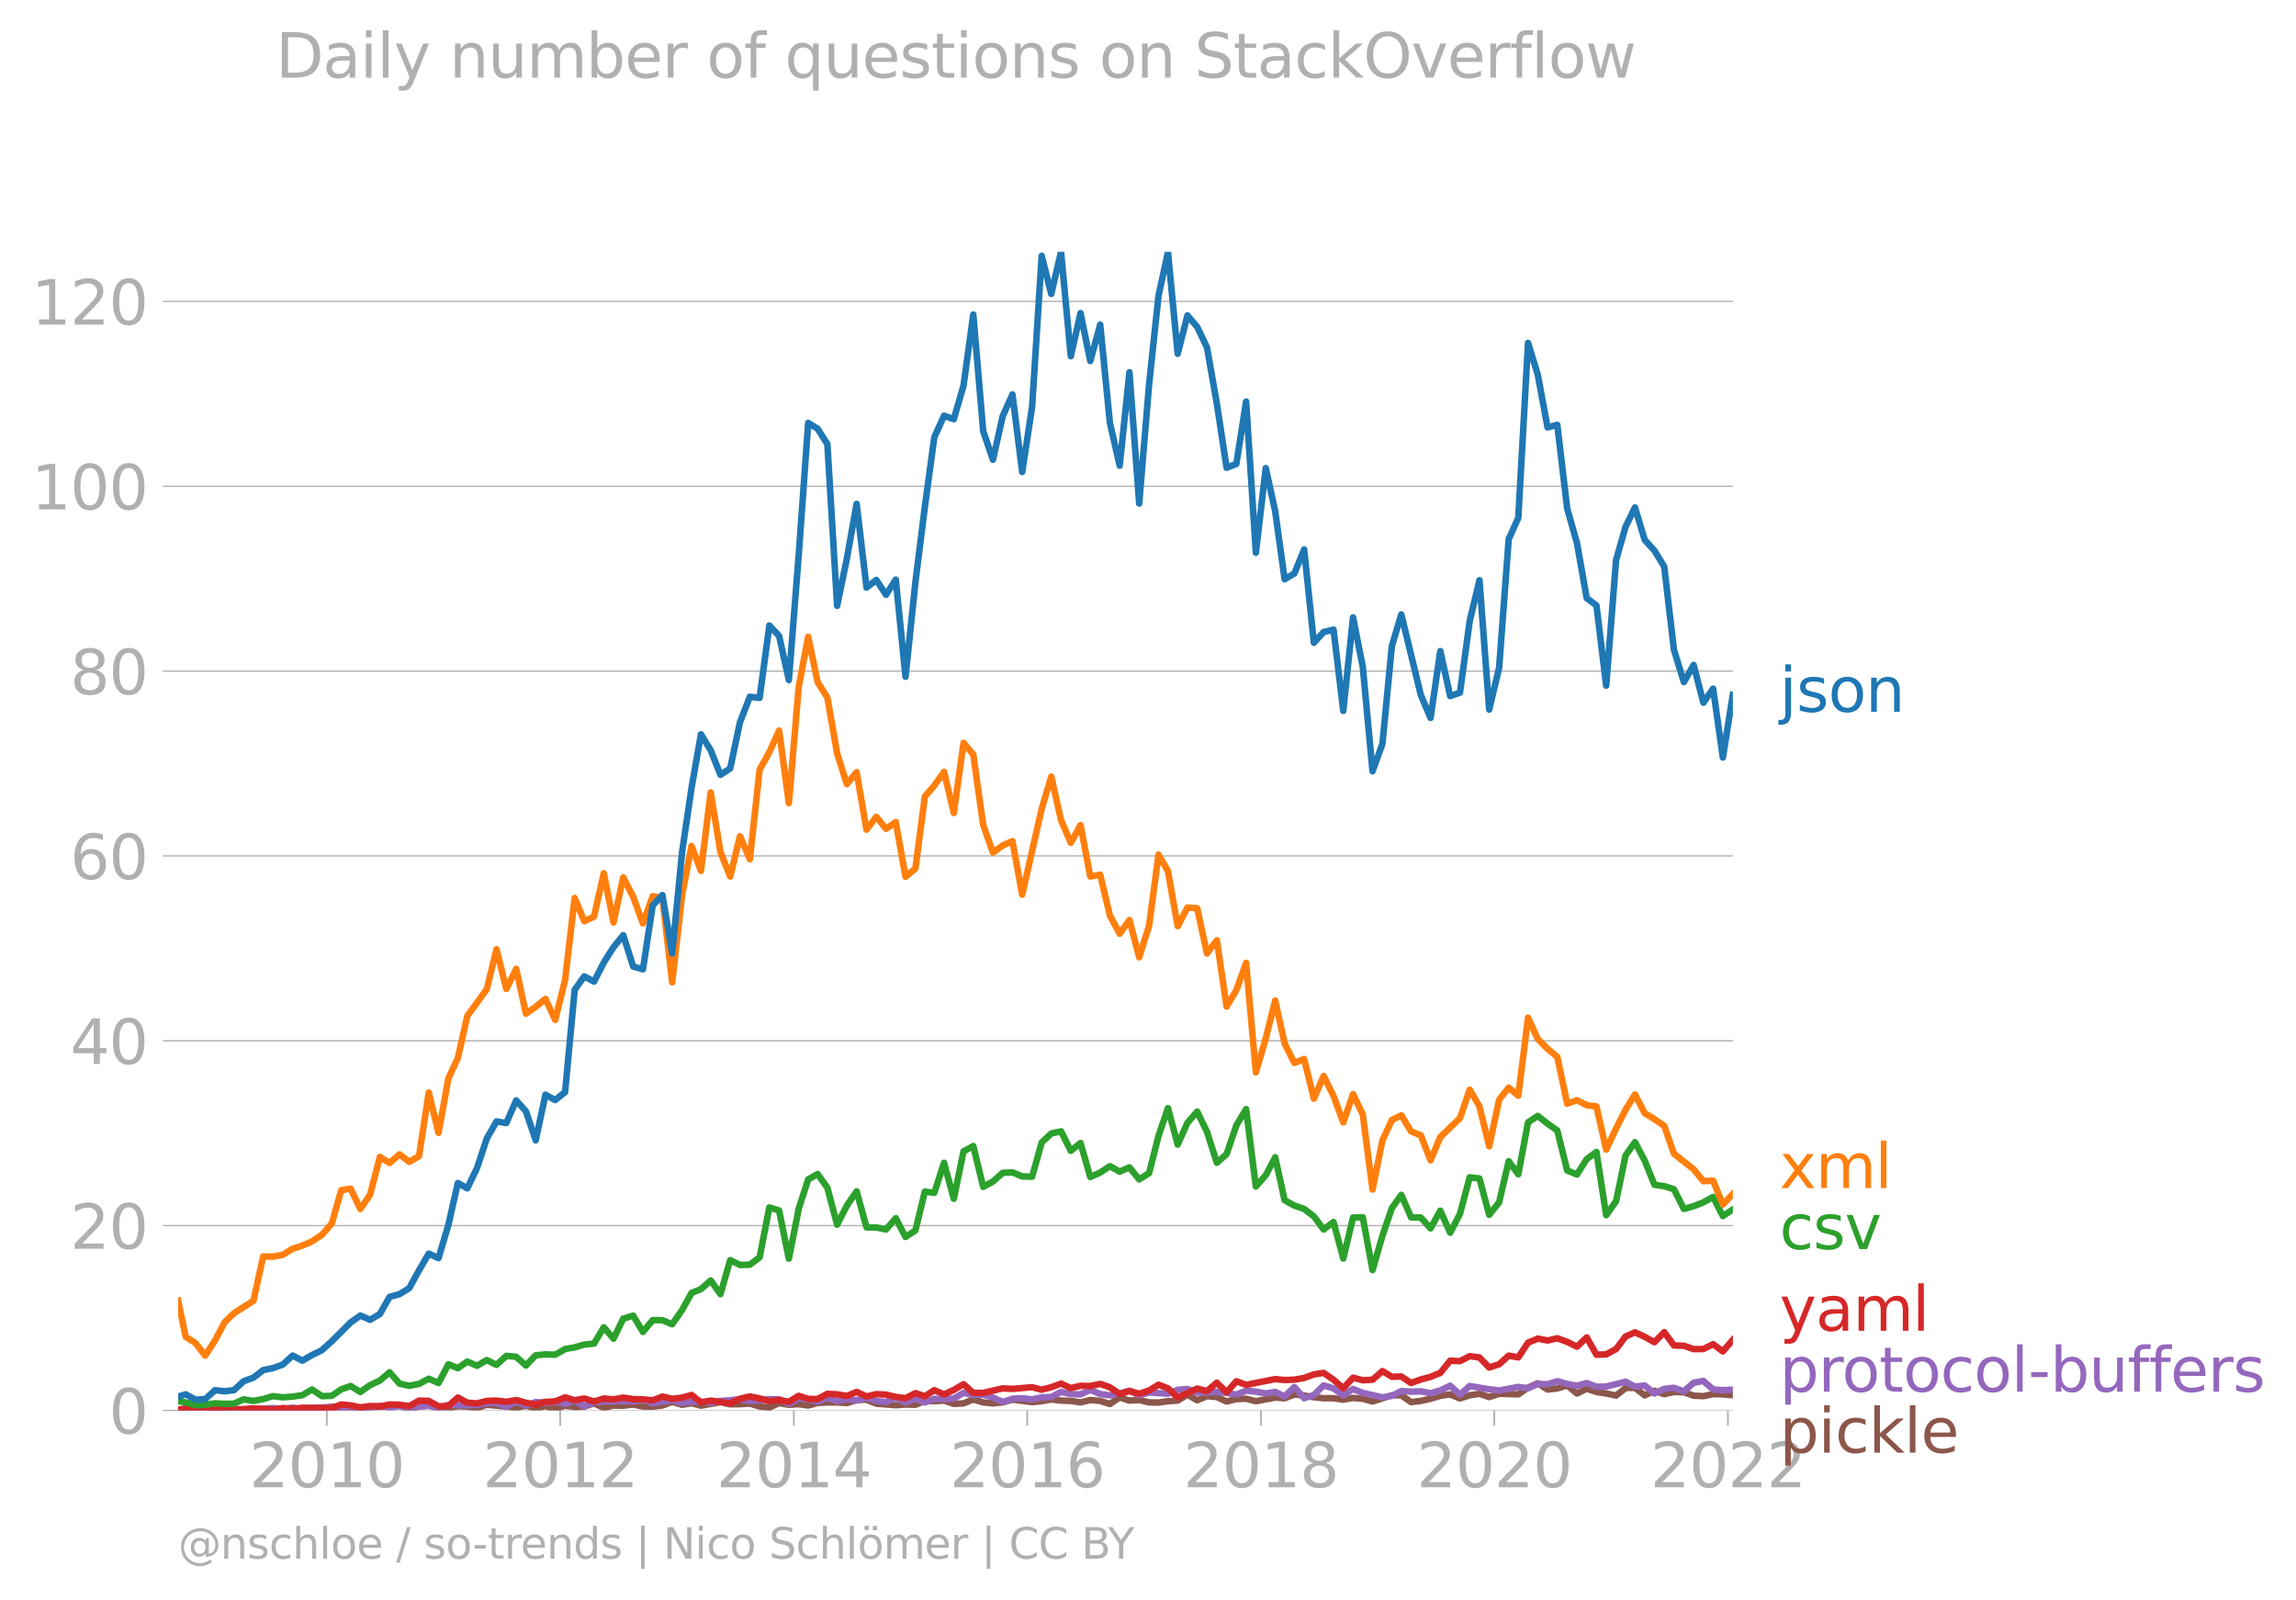 <svg xmlns:xlink="http://www.w3.org/1999/xlink" width="703.186" height="489.969" viewBox="0 0 527.39 367.477" xmlns="http://www.w3.org/2000/svg"><defs><style>*{stroke-linejoin:round;stroke-linecap:butt}</style></defs><g id="figure_1"><path d="M0 367.477h527.39V0H0v367.477z" style="fill:none" id="patch_1"/><g id="axes_1"><path d="M40.922 323.95h357.12V57.838H40.923V323.95z" style="fill:none" id="patch_2"/><g id="matplotlib.axis_1"><g id="xtick_1"><g id="line2d_1"><defs><path id="mbd090ca674" d="M0 0v3.5" style="stroke:#b0b0b0;stroke-width:.4"/></defs><use xlink:href="#mbd090ca674" x="75.067" y="323.95" style="fill:#b0b0b0;stroke:#b0b0b0;stroke-width:.4"/></g><g style="fill:#b0b0b0" transform="matrix(.14 0 0 -.14 57.252 341.588)" id="text_1"><defs><path id="DejaVuSans-32" d="M1228 531h2203V0H469v531q359 372 979 998 621 627 780 809 303 340 423 576 121 236 121 464 0 372-261 606-261 235-680 235-297 0-627-103-329-103-704-313v638q381 153 712 231 332 78 607 78 725 0 1156-363 431-362 431-968 0-288-108-546-107-257-392-607-78-91-497-524-418-433-1181-1211z" transform="scale(.016)"/><path id="DejaVuSans-30" d="M2034 4250q-487 0-733-480-245-479-245-1442 0-959 245-1439 246-480 733-480 491 0 736 480 246 480 246 1439 0 963-246 1442-245 480-736 480zm0 500q785 0 1199-621 414-620 414-1801 0-1178-414-1799Q2819-91 2034-91q-784 0-1198 620-414 621-414 1799 0 1181 414 1801 414 621 1198 621z" transform="scale(.016)"/><path id="DejaVuSans-31" d="M794 531h1031v3560L703 3866v575l1116 225h631V531h1031V0H794v531z" transform="scale(.016)"/></defs><use xlink:href="#DejaVuSans-32"/><use xlink:href="#DejaVuSans-30" x="63.623"/><use xlink:href="#DejaVuSans-31" x="127.246"/><use xlink:href="#DejaVuSans-30" x="190.869"/></g></g><g id="xtick_2"><use xlink:href="#mbd090ca674" x="128.67" y="323.95" style="fill:#b0b0b0;stroke:#b0b0b0;stroke-width:.4" id="line2d_2"/><g style="fill:#b0b0b0" transform="matrix(.14 0 0 -.14 110.855 341.588)" id="text_2"><use xlink:href="#DejaVuSans-32"/><use xlink:href="#DejaVuSans-30" x="63.623"/><use xlink:href="#DejaVuSans-31" x="127.246"/><use xlink:href="#DejaVuSans-32" x="190.869"/></g></g><g id="xtick_3"><use xlink:href="#mbd090ca674" x="182.346" y="323.95" style="fill:#b0b0b0;stroke:#b0b0b0;stroke-width:.4" id="line2d_3"/><g style="fill:#b0b0b0" transform="matrix(.14 0 0 -.14 164.531 341.588)" id="text_3"><defs><path id="DejaVuSans-34" d="M2419 4116 825 1625h1594v2491zm-166 550h794V1625h666v-525h-666V0h-628v1100H313v609l1940 2957z" transform="scale(.016)"/></defs><use xlink:href="#DejaVuSans-32"/><use xlink:href="#DejaVuSans-30" x="63.623"/><use xlink:href="#DejaVuSans-31" x="127.246"/><use xlink:href="#DejaVuSans-34" x="190.869"/></g></g><g id="xtick_4"><use xlink:href="#mbd090ca674" x="235.949" y="323.95" style="fill:#b0b0b0;stroke:#b0b0b0;stroke-width:.4" id="line2d_4"/><g style="fill:#b0b0b0" transform="matrix(.14 0 0 -.14 218.134 341.588)" id="text_4"><defs><path id="DejaVuSans-36" d="M2113 2584q-425 0-674-291-248-290-248-796 0-503 248-796 249-292 674-292t673 292q248 293 248 796 0 506-248 796-248 291-673 291zm1253 1979v-575q-238 112-480 171-242 60-480 60-625 0-955-422-329-422-376-1275 184 272 462 417 279 145 613 145 703 0 1111-427 408-426 408-1160 0-719-425-1154Q2819-91 2113-91q-810 0-1238 620-428 621-428 1799 0 1106 525 1764t1409 658q238 0 480-47t505-140z" transform="scale(.016)"/></defs><use xlink:href="#DejaVuSans-32"/><use xlink:href="#DejaVuSans-30" x="63.623"/><use xlink:href="#DejaVuSans-31" x="127.246"/><use xlink:href="#DejaVuSans-36" x="190.869"/></g></g><g id="xtick_5"><use xlink:href="#mbd090ca674" x="289.625" y="323.95" style="fill:#b0b0b0;stroke:#b0b0b0;stroke-width:.4" id="line2d_5"/><g style="fill:#b0b0b0" transform="matrix(.14 0 0 -.14 271.81 341.588)" id="text_5"><defs><path id="DejaVuSans-38" d="M2034 2216q-450 0-708-241-257-241-257-662 0-422 257-663 258-241 708-241t709 242q260 243 260 662 0 421-258 662-257 241-711 241zm-631 268q-406 100-633 378-226 279-226 679 0 559 398 884 399 325 1092 325 697 0 1094-325t397-884q0-400-227-679-226-278-629-378 456-106 710-416 255-309 255-755 0-679-414-1042Q2806-91 2034-91q-771 0-1186 362-414 363-414 1042 0 446 256 755 257 310 713 416zm-231 997q0-362 226-565 227-203 636-203 407 0 636 203 230 203 230 565 0 363-230 566-229 203-636 203-409 0-636-203-226-203-226-566z" transform="scale(.016)"/></defs><use xlink:href="#DejaVuSans-32"/><use xlink:href="#DejaVuSans-30" x="63.623"/><use xlink:href="#DejaVuSans-31" x="127.246"/><use xlink:href="#DejaVuSans-38" x="190.869"/></g></g><g id="xtick_6"><use xlink:href="#mbd090ca674" x="343.228" y="323.95" style="fill:#b0b0b0;stroke:#b0b0b0;stroke-width:.4" id="line2d_6"/><g style="fill:#b0b0b0" transform="matrix(.14 0 0 -.14 325.413 341.588)" id="text_6"><use xlink:href="#DejaVuSans-32"/><use xlink:href="#DejaVuSans-30" x="63.623"/><use xlink:href="#DejaVuSans-32" x="127.246"/><use xlink:href="#DejaVuSans-30" x="190.869"/></g></g><g id="xtick_7"><use xlink:href="#mbd090ca674" x="396.904" y="323.95" style="fill:#b0b0b0;stroke:#b0b0b0;stroke-width:.4" id="line2d_7"/><g style="fill:#b0b0b0" transform="matrix(.14 0 0 -.14 379.09 341.588)" id="text_7"><use xlink:href="#DejaVuSans-32"/><use xlink:href="#DejaVuSans-30" x="63.623"/><use xlink:href="#DejaVuSans-32" x="127.246"/><use xlink:href="#DejaVuSans-32" x="190.869"/></g></g></g><g id="matplotlib.axis_2"><g id="ytick_1"><path d="M40.922 323.95h357.12" clip-path="url(#pc584c40e23)" style="fill:none;stroke:#b0b0b0;stroke-width:.3;stroke-linecap:square" id="line2d_8"/><g id="line2d_9"><defs><path id="m0656232043" d="M0 0h-3.5" style="stroke:#b0b0b0;stroke-width:.3"/></defs><use xlink:href="#m0656232043" x="40.922" y="323.95" style="fill:#b0b0b0;stroke:#b0b0b0;stroke-width:.3"/></g><use xlink:href="#DejaVuSans-30" style="fill:#b0b0b0" transform="matrix(.14 0 0 -.14 25.015 329.269)" id="text_8"/></g><g id="ytick_2"><path d="M40.922 281.496h357.12" clip-path="url(#pc584c40e23)" style="fill:none;stroke:#b0b0b0;stroke-width:.3;stroke-linecap:square" id="line2d_10"/><use xlink:href="#m0656232043" x="40.922" y="281.496" style="fill:#b0b0b0;stroke:#b0b0b0;stroke-width:.3" id="line2d_11"/><g style="fill:#b0b0b0" transform="matrix(.14 0 0 -.14 16.108 286.815)" id="text_9"><use xlink:href="#DejaVuSans-32"/><use xlink:href="#DejaVuSans-30" x="63.623"/></g></g><g id="ytick_3"><path d="M40.922 239.043h357.12" clip-path="url(#pc584c40e23)" style="fill:none;stroke:#b0b0b0;stroke-width:.3;stroke-linecap:square" id="line2d_12"/><use xlink:href="#m0656232043" x="40.922" y="239.043" style="fill:#b0b0b0;stroke:#b0b0b0;stroke-width:.3" id="line2d_13"/><g style="fill:#b0b0b0" transform="matrix(.14 0 0 -.14 16.108 244.362)" id="text_10"><use xlink:href="#DejaVuSans-34"/><use xlink:href="#DejaVuSans-30" x="63.623"/></g></g><g id="ytick_4"><path d="M40.922 196.59h357.12" clip-path="url(#pc584c40e23)" style="fill:none;stroke:#b0b0b0;stroke-width:.3;stroke-linecap:square" id="line2d_14"/><use xlink:href="#m0656232043" x="40.922" y="196.59" style="fill:#b0b0b0;stroke:#b0b0b0;stroke-width:.3" id="line2d_15"/><g style="fill:#b0b0b0" transform="matrix(.14 0 0 -.14 16.108 201.909)" id="text_11"><use xlink:href="#DejaVuSans-36"/><use xlink:href="#DejaVuSans-30" x="63.623"/></g></g><g id="ytick_5"><path d="M40.922 154.136h357.12" clip-path="url(#pc584c40e23)" style="fill:none;stroke:#b0b0b0;stroke-width:.3;stroke-linecap:square" id="line2d_16"/><use xlink:href="#m0656232043" x="40.922" y="154.136" style="fill:#b0b0b0;stroke:#b0b0b0;stroke-width:.3" id="line2d_17"/><g style="fill:#b0b0b0" transform="matrix(.14 0 0 -.14 16.108 159.455)" id="text_12"><use xlink:href="#DejaVuSans-38"/><use xlink:href="#DejaVuSans-30" x="63.623"/></g></g><g id="ytick_6"><path d="M40.922 111.683h357.12" clip-path="url(#pc584c40e23)" style="fill:none;stroke:#b0b0b0;stroke-width:.3;stroke-linecap:square" id="line2d_18"/><use xlink:href="#m0656232043" x="40.922" y="111.683" style="fill:#b0b0b0;stroke:#b0b0b0;stroke-width:.3" id="line2d_19"/><g style="fill:#b0b0b0" transform="matrix(.14 0 0 -.14 7.2 117.002)" id="text_13"><use xlink:href="#DejaVuSans-31"/><use xlink:href="#DejaVuSans-30" x="63.623"/><use xlink:href="#DejaVuSans-30" x="127.246"/></g></g><g id="ytick_7"><path d="M40.922 69.23h357.12" clip-path="url(#pc584c40e23)" style="fill:none;stroke:#b0b0b0;stroke-width:.3;stroke-linecap:square" id="line2d_20"/><use xlink:href="#m0656232043" x="40.922" y="69.229" style="fill:#b0b0b0;stroke:#b0b0b0;stroke-width:.3" id="line2d_21"/><g style="fill:#b0b0b0" transform="matrix(.14 0 0 -.14 7.2 74.548)" id="text_14"><use xlink:href="#DejaVuSans-31"/><use xlink:href="#DejaVuSans-32" x="63.623"/><use xlink:href="#DejaVuSans-30" x="127.246"/></g></g></g><path d="m40.922 323.817 3.966.062 6.682-.08 2.166-.192 2.24.201 2.239-.132 2.24-.01 2.24.284 2.275-.411 2.24-.014 2.24.288 6.755-.685 2.166.14 2.166.271 2.24.057 2.24-.468 4.479-.068 2.276-.137 2.24.673 2.239-.605 2.24-.173 2.24.379 2.275.137 2.167-.37 2.166.096 2.24.324 2.239-.735 6.755.616 2.24-.377 2.24.514 2.239-.443 2.24.58 2.276-.685 2.203.29 2.203-.084 2.24-.738 2.239 1.012 2.24-.516 2.239.036 2.276-.274 2.24.45 2.24.03 2.239-.242 2.24-.854 2.276.685 2.166-.367 2.166.572 4.48-.821 2.239.502 2.24-.023 2.276-.137 2.24.655 2.239.235 2.24-1.013 2.239.397 2.276-.137 2.166.3 2.166-.574 2.24-.128 2.24-.009 2.24.15 2.239-.698 2.276-.068 2.24.908 4.479.354 2.24-.167 2.276.069 2.166-.898 2.166.076 2.24-.141 2.239.757 2.24-.12 2.24-.907 2.275.685 2.24.221 2.24-.221 2.24-.628 4.515.56 2.203-.206 2.203-.41 2.24.269 2.239.073 2.24.351 2.239-.557 2.276.206 2.24.705 2.24-1.527 2.239.749 2.24-.133 2.276.548 2.166.03 2.166-.304 2.24-.141 2.24-1.365 2.239 1.294 2.24-.952 2.276.206 2.24 1.029 2.239-.55 2.24-.087 2.239.566 4.442-.834 2.167.15 2.24-.872 2.239.255 2.24.381 2.239.235h2.276l2.24.331 2.24-.4 2.239.188 2.24.635 4.442-1.433 2.166-.005 2.24 1.581 2.24-.28 2.239-.498 2.24-.666 2.276-.343 2.24.938 2.239-.732 2.24-.329 2.239.74 2.276-.754 4.406.137 2.24-1.538 2.24-.995 2.239 1.42 2.24-.256 2.275-.685 2.24 1.86 2.24-1.107 2.24.753 2.239.343 2.276.48 2.166-1.732 2.166-.05 2.24 1.738 2.24-1.052 2.24.769 2.239-.496 2.276.069 2.24.78 2.24.11 2.239-.463 2.24.052 2.276.206h0" clip-path="url(#pc584c40e23)" style="fill:none;stroke:#8c564b;stroke-width:1.5;stroke-linecap:square" id="line2d_22"/><path d="m40.922 323.817 1.726.133 2.24-.212 4.516-.13 2.166.114 2.166-.115 2.24.13 2.239.007 4.48-.342 2.275.205 2.24-.294 2.24.294 4.479-.342h2.276l2.166.382 2.166-.656 2.24.676 4.479-.779 2.24.377 2.276-.342 2.24.46 2.239-.323 2.24-.172 2.24.514 2.275-.753 4.333.137 2.24-.11 2.239-.37 2.24-.125 2.239.947 2.276-1.232 2.24.922 2.24-.785 2.239.148 2.24-.285 2.276.547 2.203-.762 2.203 1.31 2.24-.88 2.239-.215 4.479-.069 2.276.069 2.24-.423 2.24.833 4.478-.684 2.277.616 2.166-.26 2.166-.014 2.24.217 2.24-.422 2.239-.144 2.24-.267 2.276.48 4.479-.48 2.24.055 2.239 1.04 2.276-1.3 2.166.305 2.166.516 2.24-.986 2.24.85 2.24-.496 2.239.358 2.276-.616 2.24.682 2.24.277 2.239-1.055 2.24 1.192 2.276-.96 2.166.92 2.166-.85 2.24.052 2.239-.121 2.24-1.294 2.24.472 2.275-.068 2.24.657 2.24 1.055 2.24-.772 2.239-.119 2.276.274 2.203-.467 2.203-.08 2.24-1.165 2.239.48 2.24.087 2.239-1.046 2.276.959 2.24.299 2.24-.436 2.239-.626 2.24 1.037 2.276-.617 4.332.274 2.24-.906 2.24-.19 2.239.827 4.516-.142 2.24.213 2.239.404 2.24-.9 2.239.215 2.276.41 2.166-.342 2.167 1.028 2.24-2.16 2.239 2.57 2.24-.73 2.239-2.214 2.276.685 2.24 1.6 2.24-1.463 2.239.897 4.516 1.02 2.166-.323 2.166-1.115 2.24.135 2.24-.066 2.239.42 2.24-.626 2.276-1.095 2.24 2.074 2.239-2.006 4.479.753 2.276.274 4.406-.822 2.24.315 2.24-1 2.239.08 2.24-.696 2.275.617 2.24.433 2.24-.639 2.24.852 2.239-.03 4.442-1.118 2.166 1.118 2.24-.253 2.24 1.828 2.24-1.05 2.239-.251 2.276.822 2.24-1.986 2.24-.411 2.239 1.967 2.24.156 2.276-.137h0" clip-path="url(#pc584c40e23)" style="fill:none;stroke:#9467bd;stroke-width:1.5;stroke-linecap:square" id="line2d_23"/><path d="m40.922 323.817 1.726-.346 2.24.337 6.682-.389 2.166.394 4.479-.342 4.48.273 2.275-.342 2.24.194 2.24-.262 6.755.068 2.166-.817 2.166.2 2.24.457 2.24-.32 2.239.108 2.24-.45 2.276.069 2.24.31 2.239-1.269 2.24.066 2.24 1.235 2.275-.068 2.167-1.93 2.166 1.177 2.24.152 2.239-.563 2.24-.073 2.239.278 2.276-.41 2.24.627 2.24.4 2.239-.612 2.24-.073 2.276-.959 2.203.67 2.203-.396 2.24.687 2.239-.687 2.24.192 2.239-.398 2.276.343 2.24.055 2.24.219 2.239-.856 2.24.513 2.276-.274 2.166-.618 2.166 1.714 2.24-.415 4.479.636 2.24-1.043 2.276-.547 2.24.458 2.239.637 2.24-.283 2.239.42 2.276-1.37 2.166.702 2.166.052 2.24-1.219 2.24.123 2.24.372 2.239-.92 2.276 1.028 2.24-.532 2.24.12 2.239.517 2.24.305 2.276-1.164 2.166.712 2.166-1.396 2.24.977 2.239-1.046 2.24-1.29 2.24 1.975h2.275l4.48-1.027 2.24.114 4.515-.388 2.203.583 2.203-.583 2.24-.815 2.239 1.02 2.24-.525 2.239.046 2.276-.48 2.24.788 2.24 1.54 2.239-.69 2.24.622 2.276-.753 2.166-1.325 2.166.846 2.24 2.095 4.479-2.052 2.24.573 2.276-1.917 2.24 2.193 2.239-2.536 2.24.838 6.681-1.33 2.167.219 2.24-.092 2.239-.388 2.24-.815 2.239-.349 2.276 1.575 2.24 1.958 2.24-2.437 2.239.598 2.24-.119 2.276-1.986 2.166 1.306 2.166-.073 2.24 1.509 2.24-.824 2.239-.592 2.24-.915 2.276-2.807 2.24.114 2.239-1.141 2.24.292 2.239 2.31 2.276-.754 2.203-1.976 2.203.402 2.24-3.378 2.24-.936 2.239.44 2.24-.509 2.275.822 2.24 1.102 2.24-2.13 2.24 3.97 2.239-.066 2.276-1.233 2.166-2.876 2.166-.958 2.24 1.03 2.24 1.23 2.24-2.292 2.239 3.045 2.276.068 2.24.778 2.24-.025 2.239-1.107 2.24 1.655 2.276-2.67h0" clip-path="url(#pc584c40e23)" style="fill:none;stroke:#d62728;stroke-width:1.5;stroke-linecap:square" id="line2d_24"/><g style="fill:#1f77b4" transform="matrix(.14 0 0 -.14 408.756 163.477)" id="text_15"><defs><path id="DejaVuSans-6a" d="M603 3500h575V-63q0-668-255-968-254-300-820-300h-219v487H38q328 0 446 152Q603-541 603-63v3563zm0 1363h575v-729H603v729z" transform="scale(.016)"/><path id="DejaVuSans-73" d="M2834 3397v-544q-243 125-506 187-262 63-544 63-428 0-642-131t-214-394q0-200 153-314t616-217l197-44q612-131 870-370t258-667q0-488-386-773Q2250-91 1575-91q-281 0-586 55T347 128v594q319-166 628-249 309-82 613-82 406 0 624 139 219 139 219 392 0 234-158 359-157 125-692 241l-200 47q-534 112-772 345-237 233-237 639 0 494 350 762 350 269 994 269 318 0 599-47 282-46 519-140z" transform="scale(.016)"/><path id="DejaVuSans-6f" d="M1959 3097q-462 0-731-361t-269-989q0-628 267-989 268-361 733-361 460 0 728 362 269 363 269 988 0 622-269 986-268 364-728 364zm0 487q750 0 1178-488 429-487 429-1349 0-859-429-1349Q2709-91 1959-91q-753 0-1180 489-426 490-426 1349 0 862 426 1349 427 488 1180 488z" transform="scale(.016)"/><path id="DejaVuSans-6e" d="M3513 2113V0h-575v2094q0 497-194 743-194 247-581 247-466 0-735-297-269-296-269-809V0H581v3500h578v-544q207 316 486 472 280 156 646 156 603 0 912-373 310-373 310-1098z" transform="scale(.016)"/></defs><use xlink:href="#DejaVuSans-6a"/><use xlink:href="#DejaVuSans-73" x="27.783"/><use xlink:href="#DejaVuSans-6f" x="79.883"/><use xlink:href="#DejaVuSans-6e" x="141.064"/></g><g style="fill:#ff7f0e" transform="matrix(.14 0 0 -.14 408.756 272.882)" id="text_16"><defs><path id="DejaVuSans-78" d="M3513 3500 2247 1797 3578 0h-678L1881 1375 863 0H184l1360 1831L300 3500h678l928-1247 928 1247h679z" transform="scale(.016)"/><path id="DejaVuSans-6d" d="M3328 2828q216 388 516 572t706 184q547 0 844-383 297-382 297-1088V0h-578v2094q0 503-179 746-178 244-543 244-447 0-707-297-259-296-259-809V0h-578v2094q0 506-178 748t-550 242q-441 0-701-298-259-298-259-808V0H581v3500h578v-544q197 322 472 475t653 153q382 0 649-194 267-193 395-562z" transform="scale(.016)"/><path id="DejaVuSans-6c" d="M603 4863h575V0H603v4863z" transform="scale(.016)"/></defs><use xlink:href="#DejaVuSans-78"/><use xlink:href="#DejaVuSans-6d" x="59.18"/><use xlink:href="#DejaVuSans-6c" x="156.592"/></g><g style="fill:#2ca02c" transform="matrix(.14 0 0 -.14 408.756 286.882)" id="text_17"><defs><path id="DejaVuSans-63" d="M3122 3366v-538q-244 135-489 202t-495 67q-560 0-870-355-309-354-309-995t309-996q310-354 870-354 250 0 495 67t489 202V134Q2881 22 2623-34q-257-57-548-57-791 0-1257 497-465 497-465 1341 0 856 470 1346 471 491 1290 491 265 0 518-55 253-54 491-163z" transform="scale(.016)"/><path id="DejaVuSans-76" d="M191 3500h609L1894 563l1094 2937h609L2284 0h-781L191 3500z" transform="scale(.016)"/></defs><use xlink:href="#DejaVuSans-63"/><use xlink:href="#DejaVuSans-73" x="54.98"/><use xlink:href="#DejaVuSans-76" x="107.08"/></g><g style="fill:#d62728" transform="matrix(.14 0 0 -.14 408.756 305.642)" id="text_18"><defs><path id="DejaVuSans-79" d="M2059-325q-243-625-475-815-231-191-618-191H506v481h338q237 0 368 113 132 112 291 531l103 262L191 3500h609L1894 763l1094 2737h609L2059-325z" transform="scale(.016)"/><path id="DejaVuSans-61" d="M2194 1759q-697 0-966-159t-269-544q0-306 202-486 202-179 548-179 479 0 768 339t289 901v128h-572zm1147 238V0h-575v531q-197-318-491-470T1556-91q-537 0-855 302-317 302-317 808 0 590 395 890 396 300 1180 300h807v57q0 397-261 614t-733 217q-300 0-585-72-284-72-546-216v532q315 122 612 182 297 61 578 61 760 0 1135-394 375-393 375-1193z" transform="scale(.016)"/></defs><use xlink:href="#DejaVuSans-79"/><use xlink:href="#DejaVuSans-61" x="59.18"/><use xlink:href="#DejaVuSans-6d" x="120.459"/><use xlink:href="#DejaVuSans-6c" x="217.871"/></g><g style="fill:#9467bd" transform="matrix(.14 0 0 -.14 408.756 319.642)" id="text_19"><defs><path id="DejaVuSans-70" d="M1159 525v-1856H581v4831h578v-531q182 312 458 463 277 152 661 152 638 0 1036-506 399-506 399-1331T3314 415Q2916-91 2278-91q-384 0-661 152-276 152-458 464zm1957 1222q0 634-261 995t-717 361q-457 0-718-361t-261-995q0-634 261-995t718-361q456 0 717 361t261 995z" transform="scale(.016)"/><path id="DejaVuSans-72" d="M2631 2963q-97 56-211 82-114 27-251 27-488 0-749-317t-261-911V0H581v3500h578v-544q182 319 472 473 291 155 707 155 59 0 131-8 72-7 159-23l3-590z" transform="scale(.016)"/><path id="DejaVuSans-74" d="M1172 4494v-994h1184v-447H1172V1153q0-428 117-550t477-122h590V0h-590q-666 0-919 248-253 249-253 905v1900H172v447h422v994h578z" transform="scale(.016)"/><path id="DejaVuSans-2d" d="M313 2009h1684v-512H313v512z" transform="scale(.016)"/><path id="DejaVuSans-62" d="M3116 1747q0 634-261 995t-717 361q-457 0-718-361t-261-995q0-634 261-995t718-361q456 0 717 361t261 995zM1159 2969q182 312 458 463 277 152 661 152 638 0 1036-506 399-506 399-1331T3314 415Q2916-91 2278-91q-384 0-661 152-276 152-458 464V0H581v4863h578V2969z" transform="scale(.016)"/><path id="DejaVuSans-75" d="M544 1381v2119h575V1403q0-497 193-746 194-248 582-248 465 0 735 297 271 297 271 810v1984h575V0h-575v538q-209-319-486-474-276-155-642-155-603 0-916 375-312 375-312 1097zm1447 2203z" transform="scale(.016)"/><path id="DejaVuSans-66" d="M2375 4863v-479h-550q-309 0-430-125-120-125-120-450v-309h947v-447h-947V0H697v3053H147v447h550v244q0 584 272 851 272 268 862 268h544z" transform="scale(.016)"/><path id="DejaVuSans-65" d="M3597 1894v-281H953q38-594 358-905t892-311q331 0 642 81t618 244V178Q3153 47 2828-22t-659-69q-838 0-1327 487-489 488-489 1320 0 859 464 1363 464 505 1252 505 706 0 1117-455 411-454 411-1235zm-575 169q-6 471-264 752-258 282-683 282-481 0-770-272t-333-766l2050 4z" transform="scale(.016)"/></defs><use xlink:href="#DejaVuSans-70"/><use xlink:href="#DejaVuSans-72" x="63.477"/><use xlink:href="#DejaVuSans-6f" x="102.34"/><use xlink:href="#DejaVuSans-74" x="163.521"/><use xlink:href="#DejaVuSans-6f" x="202.73"/><use xlink:href="#DejaVuSans-63" x="263.912"/><use xlink:href="#DejaVuSans-6f" x="318.893"/><use xlink:href="#DejaVuSans-6c" x="380.074"/><use xlink:href="#DejaVuSans-2d" x="407.857"/><use xlink:href="#DejaVuSans-62" x="443.941"/><use xlink:href="#DejaVuSans-75" x="507.418"/><use xlink:href="#DejaVuSans-66" x="570.797"/><use xlink:href="#DejaVuSans-66" x="606.002"/><use xlink:href="#DejaVuSans-65" x="641.207"/><use xlink:href="#DejaVuSans-72" x="702.73"/><use xlink:href="#DejaVuSans-73" x="743.844"/></g><g style="fill:#8c564b" transform="matrix(.14 0 0 -.14 408.756 333.642)" id="text_20"><defs><path id="DejaVuSans-69" d="M603 3500h575V0H603v3500zm0 1363h575v-729H603v729z" transform="scale(.016)"/><path id="DejaVuSans-6b" d="M581 4863h578V1991l1716 1509h734L1753 1863 3688 0h-750L1159 1709V0H581v4863z" transform="scale(.016)"/></defs><use xlink:href="#DejaVuSans-70"/><use xlink:href="#DejaVuSans-69" x="63.477"/><use xlink:href="#DejaVuSans-63" x="91.26"/><use xlink:href="#DejaVuSans-6b" x="146.24"/><use xlink:href="#DejaVuSans-6c" x="204.15"/><use xlink:href="#DejaVuSans-65" x="231.934"/></g><g style="fill:#b0b0b0" transform="matrix(.097 0 0 -.097 40.922 357.986)" id="text_21"><defs><path id="DejaVuSans-40" d="M2381 1678q0-447 222-702 222-254 610-254 384 0 604 256 221 256 221 700 0 438-225 695-225 258-607 258-378 0-602-256-223-256-223-697zm1703-934q-187-241-429-355t-564-114q-538 0-874 389t-336 1014q0 625 337 1015 338 391 873 391 322 0 565-117 244-117 428-354v409h447V722q457 69 714 417 258 349 258 902 0 334-99 628-98 294-298 544-325 409-792 626t-1017 217q-384 0-738-102-353-101-653-301-490-319-767-836-276-517-276-1120 0-497 179-932 180-434 521-765 328-325 759-495 431-171 922-171 403 0 792 136t714 389l281-347q-390-303-851-464t-936-161q-578 0-1091 205-512 205-912 595Q841 78 631 592q-209 514-209 1105 0 569 212 1084 213 516 607 907 403 396 931 607t1119 211q662 0 1229-272 568-271 952-771 234-307 357-666 124-359 124-744 0-822-497-1297T4084 263v481z" transform="scale(.016)"/><path id="DejaVuSans-68" d="M3513 2113V0h-575v2094q0 497-194 743-194 247-581 247-466 0-735-297-269-296-269-809V0H581v4863h578V2956q207 316 486 472 280 156 646 156 603 0 912-373 310-373 310-1098z" transform="scale(.016)"/><path id="DejaVuSans-2f" d="M1625 4666h531L531-594H0l1625 5260z" transform="scale(.016)"/><path id="DejaVuSans-64" d="M2906 2969v1894h575V0h-575v525q-181-312-458-464-276-152-664-152-634 0-1033 506-398 507-398 1332t398 1331q399 506 1033 506 388 0 664-152 277-151 458-463zM947 1747q0-634 261-995t717-361q456 0 718 361 263 361 263 995t-263 995q-262 361-718 361t-717-361q-261-361-261-995z" transform="scale(.016)"/><path id="DejaVuSans-7c" d="M1344 4891v-6400H813v6400h531z" transform="scale(.016)"/><path id="DejaVuSans-4e" d="M628 4666h850L3547 763v3903h612V0h-850L1241 3903V0H628v4666z" transform="scale(.016)"/><path id="DejaVuSans-53" d="M3425 4513v-616q-359 172-678 256-319 85-616 85-515 0-795-200t-280-569q0-310 186-468 186-157 705-254l381-78q706-135 1042-474t336-907q0-679-455-1029Q2797-91 1919-91q-331 0-705 75-373 75-773 222v650q384-215 753-325 369-109 725-109 540 0 834 212 294 213 294 607 0 343-211 537t-692 291l-385 75q-706 140-1022 440-315 300-315 835 0 619 436 975t1201 356q329 0 669-60 341-59 697-177z" transform="scale(.016)"/><path id="DejaVuSans-f6" d="M1959 3097q-462 0-731-361t-269-989q0-628 267-989 268-361 733-361 460 0 728 362 269 363 269 988 0 622-269 986-268 364-728 364zm0 487q750 0 1178-488 429-487 429-1349 0-859-429-1349Q2709-91 1959-91q-753 0-1180 489-426 490-426 1349 0 862 426 1349 427 488 1180 488zm295 1266h634v-631h-634v631zm-1222 0h634v-631h-634v631z" transform="scale(.016)"/><path id="DejaVuSans-43" d="M4122 4306v-665q-319 297-680 443-361 147-767 147-800 0-1225-489t-425-1414q0-922 425-1411t1225-489q406 0 767 147t680 444V359q-331-225-702-338-370-112-782-112-1060 0-1670 648-609 649-609 1771 0 1125 609 1773 610 649 1670 649 418 0 788-111 371-111 696-333z" transform="scale(.016)"/><path id="DejaVuSans-42" d="M1259 2228V519h1013q509 0 754 211 246 211 246 645 0 438-246 645-245 208-754 208H1259zm0 1919V2741h935q462 0 688 173 227 174 227 530 0 353-227 528-226 175-688 175h-935zm-631 519h1613q722 0 1112-300 391-300 391-853 0-429-200-682t-588-315q466-100 724-418 258-317 258-792 0-625-425-966Q3088 0 2303 0H628v4666z" transform="scale(.016)"/><path id="DejaVuSans-59" d="M-13 4666h679l1293-1919 1285 1919h678L2272 2222V0h-634v2222L-13 4666z" transform="scale(.016)"/></defs><use xlink:href="#DejaVuSans-40"/><use xlink:href="#DejaVuSans-6e" x="100"/><use xlink:href="#DejaVuSans-73" x="163.379"/><use xlink:href="#DejaVuSans-63" x="215.479"/><use xlink:href="#DejaVuSans-68" x="270.459"/><use xlink:href="#DejaVuSans-6c" x="333.838"/><use xlink:href="#DejaVuSans-6f" x="361.621"/><use xlink:href="#DejaVuSans-65" x="422.803"/><use xlink:href="#DejaVuSans-20" x="484.326"/><use xlink:href="#DejaVuSans-2f" x="516.113"/><use xlink:href="#DejaVuSans-20" x="549.805"/><use xlink:href="#DejaVuSans-73" x="581.592"/><use xlink:href="#DejaVuSans-6f" x="633.691"/><use xlink:href="#DejaVuSans-2d" x="696.748"/><use xlink:href="#DejaVuSans-74" x="732.832"/><use xlink:href="#DejaVuSans-72" x="772.041"/><use xlink:href="#DejaVuSans-65" x="810.904"/><use xlink:href="#DejaVuSans-6e" x="872.428"/><use xlink:href="#DejaVuSans-64" x="935.807"/><use xlink:href="#DejaVuSans-73" x="999.283"/><use xlink:href="#DejaVuSans-20" x="1051.383"/><use xlink:href="#DejaVuSans-7c" x="1083.17"/><use xlink:href="#DejaVuSans-20" x="1116.861"/><use xlink:href="#DejaVuSans-4e" x="1148.648"/><use xlink:href="#DejaVuSans-69" x="1223.453"/><use xlink:href="#DejaVuSans-63" x="1251.236"/><use xlink:href="#DejaVuSans-6f" x="1306.217"/><use xlink:href="#DejaVuSans-20" x="1367.398"/><use xlink:href="#DejaVuSans-53" x="1399.186"/><use xlink:href="#DejaVuSans-63" x="1462.662"/><use xlink:href="#DejaVuSans-68" x="1517.643"/><use xlink:href="#DejaVuSans-6c" x="1581.021"/><use xlink:href="#DejaVuSans-f6" x="1608.805"/><use xlink:href="#DejaVuSans-6d" x="1669.986"/><use xlink:href="#DejaVuSans-65" x="1767.398"/><use xlink:href="#DejaVuSans-72" x="1828.922"/><use xlink:href="#DejaVuSans-20" x="1870.035"/><use xlink:href="#DejaVuSans-7c" x="1901.822"/><use xlink:href="#DejaVuSans-20" x="1935.514"/><use xlink:href="#DejaVuSans-43" x="1967.301"/><use xlink:href="#DejaVuSans-43" x="2037.125"/><use xlink:href="#DejaVuSans-20" x="2106.949"/><use xlink:href="#DejaVuSans-42" x="2138.736"/><use xlink:href="#DejaVuSans-59" x="2201.84"/></g><g style="fill:#b0b0b0" transform="matrix(.14 0 0 -.14 63.337 17.838)" id="text_22"><defs><path id="DejaVuSans-44" d="M1259 4147V519h763q966 0 1414 437 448 438 448 1382 0 937-448 1373t-1414 436h-763zm-631 519h1297q1356 0 1990-564 635-564 635-1764 0-1207-638-1773Q3275 0 1925 0H628v4666z" transform="scale(.016)"/><path id="DejaVuSans-71" d="M947 1747q0-634 261-995t717-361q456 0 718 361 263 361 263 995t-263 995q-262 361-718 361t-717-361q-261-361-261-995zM2906 525q-181-312-458-464-276-152-664-152-634 0-1033 506-398 507-398 1332t398 1331q399 506 1033 506 388 0 664-152 277-151 458-463v531h575v-4831h-575V525z" transform="scale(.016)"/><path id="DejaVuSans-4f" d="M2522 4238q-688 0-1093-513-404-512-404-1397 0-881 404-1394 405-512 1093-512 687 0 1089 512 402 513 402 1394 0 885-402 1397-402 513-1089 513zm0 512q981 0 1568-658 588-658 588-1764 0-1103-588-1761Q3503-91 2522-91q-984 0-1574 656-589 657-589 1763t589 1764q590 658 1574 658z" transform="scale(.016)"/><path id="DejaVuSans-77" d="M269 3500h575l719-2731 715 2731h678l719-2731 716 2731h575L4050 0h-678l-753 2869L1863 0h-679L269 3500z" transform="scale(.016)"/></defs><use xlink:href="#DejaVuSans-44"/><use xlink:href="#DejaVuSans-61" x="77.002"/><use xlink:href="#DejaVuSans-69" x="138.281"/><use xlink:href="#DejaVuSans-6c" x="166.064"/><use xlink:href="#DejaVuSans-79" x="193.848"/><use xlink:href="#DejaVuSans-20" x="253.027"/><use xlink:href="#DejaVuSans-6e" x="284.814"/><use xlink:href="#DejaVuSans-75" x="348.193"/><use xlink:href="#DejaVuSans-6d" x="411.572"/><use xlink:href="#DejaVuSans-62" x="508.984"/><use xlink:href="#DejaVuSans-65" x="572.461"/><use xlink:href="#DejaVuSans-72" x="633.984"/><use xlink:href="#DejaVuSans-20" x="675.098"/><use xlink:href="#DejaVuSans-6f" x="706.885"/><use xlink:href="#DejaVuSans-66" x="768.066"/><use xlink:href="#DejaVuSans-20" x="803.271"/><use xlink:href="#DejaVuSans-71" x="835.059"/><use xlink:href="#DejaVuSans-75" x="898.535"/><use xlink:href="#DejaVuSans-65" x="961.914"/><use xlink:href="#DejaVuSans-73" x="1023.438"/><use xlink:href="#DejaVuSans-74" x="1075.537"/><use xlink:href="#DejaVuSans-69" x="1114.746"/><use xlink:href="#DejaVuSans-6f" x="1142.529"/><use xlink:href="#DejaVuSans-6e" x="1203.711"/><use xlink:href="#DejaVuSans-73" x="1267.09"/><use xlink:href="#DejaVuSans-20" x="1319.189"/><use xlink:href="#DejaVuSans-6f" x="1350.977"/><use xlink:href="#DejaVuSans-6e" x="1412.158"/><use xlink:href="#DejaVuSans-20" x="1475.537"/><use xlink:href="#DejaVuSans-53" x="1507.324"/><use xlink:href="#DejaVuSans-74" x="1570.801"/><use xlink:href="#DejaVuSans-61" x="1610.01"/><use xlink:href="#DejaVuSans-63" x="1671.289"/><use xlink:href="#DejaVuSans-6b" x="1726.27"/><use xlink:href="#DejaVuSans-4f" x="1784.18"/><use xlink:href="#DejaVuSans-76" x="1862.891"/><use xlink:href="#DejaVuSans-65" x="1922.07"/><use xlink:href="#DejaVuSans-72" x="1983.594"/><use xlink:href="#DejaVuSans-66" x="2024.707"/><use xlink:href="#DejaVuSans-6c" x="2059.912"/><use xlink:href="#DejaVuSans-6f" x="2087.695"/><use xlink:href="#DejaVuSans-77" x="2148.877"/></g><path d="m40.922 321.827 1.726.274 2.24.646 2.24-.098 2.276-.343 2.166.128 2.166-.06 2.24-.971 2.239.356 2.24-.427 2.24-.669 2.275.274 2.24-.171 2.24-.308 2.24-1.32 2.239 1.525 2.276-.068 2.166-1.497 2.166-.763 2.24 1.37 2.24-1.575 2.239-1.043 2.24-1.902 2.276 2.602 2.24.502 2.239-.433 2.24-1.194 2.24.988 2.275-4.314 2.167.91 2.166-1.526 2.24.97 2.239-1.312 2.24 1.1 2.239-2.059 2.276.206 2.24 1.994 2.24-2.337 2.239-.21 2.24.073 2.276-1.3 2.203-.388 2.203-.64 2.24-.221 2.239-3.75 2.24 2.618 2.239-4.604 2.276-.685 2.24 3.732 2.24-2.705 2.239.016 2.24.943 2.276-3.287 2.166-3.912 2.166-.88 2.24-1.991 2.24 3.154 2.239-7.824 2.24 1.114 2.276-.069 2.24-1.682 2.239-11.464 2.24.71 2.239 11.067 2.276-11.504 2.166-6.71 2.166-1.232 2.24 3.142 2.24 8.498 2.24-4.394 2.239-3.275 2.276 8.285 2.24.014 2.24.466 2.239-2.589 2.24 4.3 2.276-1.506 2.166-8.904 2.166.276 2.24-6.902 2.239 8.272 2.24-10.89 2.24-1.23 2.275 9.38 2.24-1.216 2.24-2.001 2.24-.121 2.239.942 2.276.069 2.203-7.875 2.203-2.054 2.24-.493 2.239 4.465 2.24-1.776 2.239 7.801 2.276-1.027 2.24-1.467 2.24 1.262 2.239-.98 2.24 2.76 2.276-1.438 2.166-8.569 2.166-6.358 2.24 8.37 2.24-5.015 2.239-2.556 2.24 4.61 2.276 7.122 2.24-1.968 2.239-6.592 2.24-3.738 2.239 17.775 2.276-2.602 2.166-4.12 2.167 9.872 2.24 1.221 2.239.765 2.24 1.712 2.239 3.013 2.276-1.712 2.24 8.392 2.24-9.42 2.239-.061 2.24 12.113 2.276-7.874 2.166-6.346 2.166-3.035 2.24 5.142 2.24.062 2.239 2.485 2.24-4.06 2.276 5.067 2.24-4.332 2.239-8.404 2.24.267 2.239 8.36 2.276-2.875 2.203-9.445 2.203 3.008 2.24-11.926 2.24-1.495 2.239 1.778 2.24 1.577 2.275 9.176 2.24.922 2.24-3.524 2.24-1.641 2.239 14.514 2.276-3.218 2.166-10.457 2.166-3.101 2.24 4.243 2.24 5.549 2.24.324 2.239.703 2.276 4.519 2.24-.623 2.24-.883 2.239-1.24 2.24 4.39 2.276-1.507h0" clip-path="url(#pc584c40e23)" style="fill:none;stroke:#2ca02c;stroke-width:1.5;stroke-linecap:square" id="line2d_25"/><path d="m40.922 298.743 1.726 8.294 2.24 1.417 2.24 2.897 2.276-3.492 2.166-4.15 2.166-2.081 4.479-2.876 2.24-10.18 2.24.046 2.275-.411 2.24-1.404 2.24-.719 2.24-.979 2.239-1.486 2.276-2.602 2.166-7.632 2.166-.38 2.24 4.67 2.24-3.3 2.239-8.657 2.24 1.399 2.276-1.986 2.24 1.719 2.239-1.308 2.24-14.612 2.24 9.271 2.275-12.53 2.167-4.686 2.166-9.625 4.479-6.163 2.24-9.168 2.239 9.1 2.276-4.588 2.24 10.276 2.24-1.58 2.239-1.817 2.24 4.83 2.276-9.176 2.203-18.823 2.203 5.334 2.24-1.056 2.239-9.968 2.24 11.312 2.239-10.353 2.276 4.45 2.24 6.115 2.24-6.251 2.239.45 2.24 19.338 2.276-19.994 2.166-11.313 2.166 5.698 2.24-17.999 2.24 13.685 2.239 5.631 2.24-9.26 2.276 5.273 2.24-20.565 2.239-4.017 2.24-4.969 2.239 16.678 2.276-26.773 2.166-11.445 2.166 10.418 2.24 3.551 2.24 12.814 2.24 7.069 2.239-2.755 2.276 13.215 2.24-2.96 2.24 2.755 2.239-1.552 2.24 12.576 2.276-1.917 2.166-16.522 2.166-2.514 2.24-3.157 2.239 9.457 2.24-16.108 2.24 2.687 2.275 16.16 2.24 6.342 2.24-1.618 2.24-1 2.239 12.298 4.479-19.734 2.203-7.381 2.24 10.006 2.239 5.195 2.24-4.063 2.239 11.8 2.276-.41 2.24 9.412 2.24 4.145 2.239-3.154 2.24 8.564 2.276-7.259 2.166-16.326 2.166 3.796 2.24 12.64 2.24-4.286 2.239.182 2.24 10.362 2.276-3.012 2.24 15.221 2.239-3.786 2.24-6.261 2.239 25.16 2.276-7.807 2.166-8.7 2.167 9.864 2.24 4.478 2.239-.917 2.24 9.125 2.239-5.222 2.276 4.588 2.24 6.082 2.24-6.493 2.239 4.654 2.24 17.257 2.276-11.298 2.166-4.676 2.166-1.076 2.24 3.684 2.24.904 2.239 5.747 2.24-5.336 4.515-4.357 2.24-6.53 2.24 3.841 2.239 9.169 2.276-10.682 2.203-2.798 2.203 1.84 2.24-17.907 2.24 4.896 2.239 2.25 2.24 1.859 2.275 10.75 2.24-.792 2.24 1.134 2.24.281 2.239 9.922 2.276-4.862 2.166-4.287 2.166-3.519 2.24 4.303 2.24 1.38 2.24 1.52 2.239 6.423 4.515 3.554 2.24 2.746 2.24-.128 2.24 5.469 2.276-2.397h0" clip-path="url(#pc584c40e23)" style="fill:none;stroke:#ff7f0e;stroke-width:1.5;stroke-linecap:square" id="line2d_26"/><path d="m40.922 320.766 1.726-.514 2.24 1.221 2.24-.125 2.276-2.054 2.166.259 2.166-.26 2.24-2.065 2.239-.81 2.24-1.737 2.24-.454 2.275-.822 2.24-2.05 2.24 1.16 2.24-1.301 2.239-1.096 2.276-2.054 4.332-4.314 2.24-1.593 2.24.977 2.239-1.33 2.24-3.942 2.276-.617 2.24-1.385 2.239-4.093 2.24-3.832 2.24 1.025 2.275-7.669 2.167-9.574 2.166 1.22 2.24-4.672 2.239-6.763 2.24-3.921 2.239.36 2.276-5.203 2.24 2.508 2.24 6.667 2.239-10.488 2.24 1.244 2.276-1.849 2.203-23.488 2.203-3.08 2.24 1.206 2.239-4.355 2.24-3.57 2.239-2.73 2.276 7.19 2.24.635 2.24-14.672 2.239-2.38 2.24 13.404 2.276-23.28 2.166-14.727 2.166-12.32 2.24 3.667 2.24 5.645 2.239-1.47 2.24-10.581 2.276-5.89 2.24.268 2.239-16.632 2.24 2.41 2.239 10.12 2.276-28.827 2.166-30.236 2.166 1.34 2.24 3.522 2.24 37.152 2.24-10.83 2.239-12.588 2.276 19.24 2.24-1.77 2.24 3.414 2.239-3.485 2.24 22.315 2.276-21.774 2.166-17.28 2.166-15.93 2.24-4.973 2.239.796 2.24-7.73 2.24-16.304 2.275 26.773 2.24 6.583 2.24-10.006 2.24-4.994 2.239 17.798 2.276-14.927 2.203-34.706 2.203 8.755 2.24-9.68 2.239 23.99 2.24-9.91 2.239 11.006 2.276-8.354 2.24 22.608 2.24 9.78 2.239-21.455 2.24 30.151 2.276-27.389 2.166-20.324 2.166-10.01 2.24 23.327 2.24-8.81 2.239 2.654 2.24 4.672 2.276 12.942 2.24 14.722 2.239-.89 2.24-14.323 2.239 34.727 2.276-19.446 2.166 9.938 2.167 15.603 2.24-1.34 2.239-5.508 2.24 21.428 2.239-2.46 2.276-.549 2.24 18.646 2.24-21.453 2.239 11.335 2.24 23.997 2.276-6.3 2.166-22.468 2.166-7.249 4.48 18.488 2.239 5.277 2.24-15.342 2.276 10.339 2.24-.799 2.239-16.456 2.24-9.37 2.239 29.706 2.276-9.586 2.203-29.55 2.203-4.892 2.24-40.16 2.24 7.293 2.239 12.095 2.24-.592 2.275 19.241 2.24 7.884 2.24 12.658 2.24 1.705 2.239 18.426 2.276-28.895 2.166-7.589 2.166-4.463 2.24 7.45 2.24 2.48 2.24 3.676 2.239 19.125 2.276 7.395 2.24-3.949 2.24 8.673 2.239-3.225 2.24 15.824 2.276-14.379h0" clip-path="url(#pc584c40e23)" style="fill:none;stroke:#1f77b4;stroke-width:1.5;stroke-linecap:square" id="line2d_27"/></g></g><defs><clipPath id="pc584c40e23"><path d="M40.922 57.838h357.12V323.95H40.922z"/></clipPath></defs></svg>